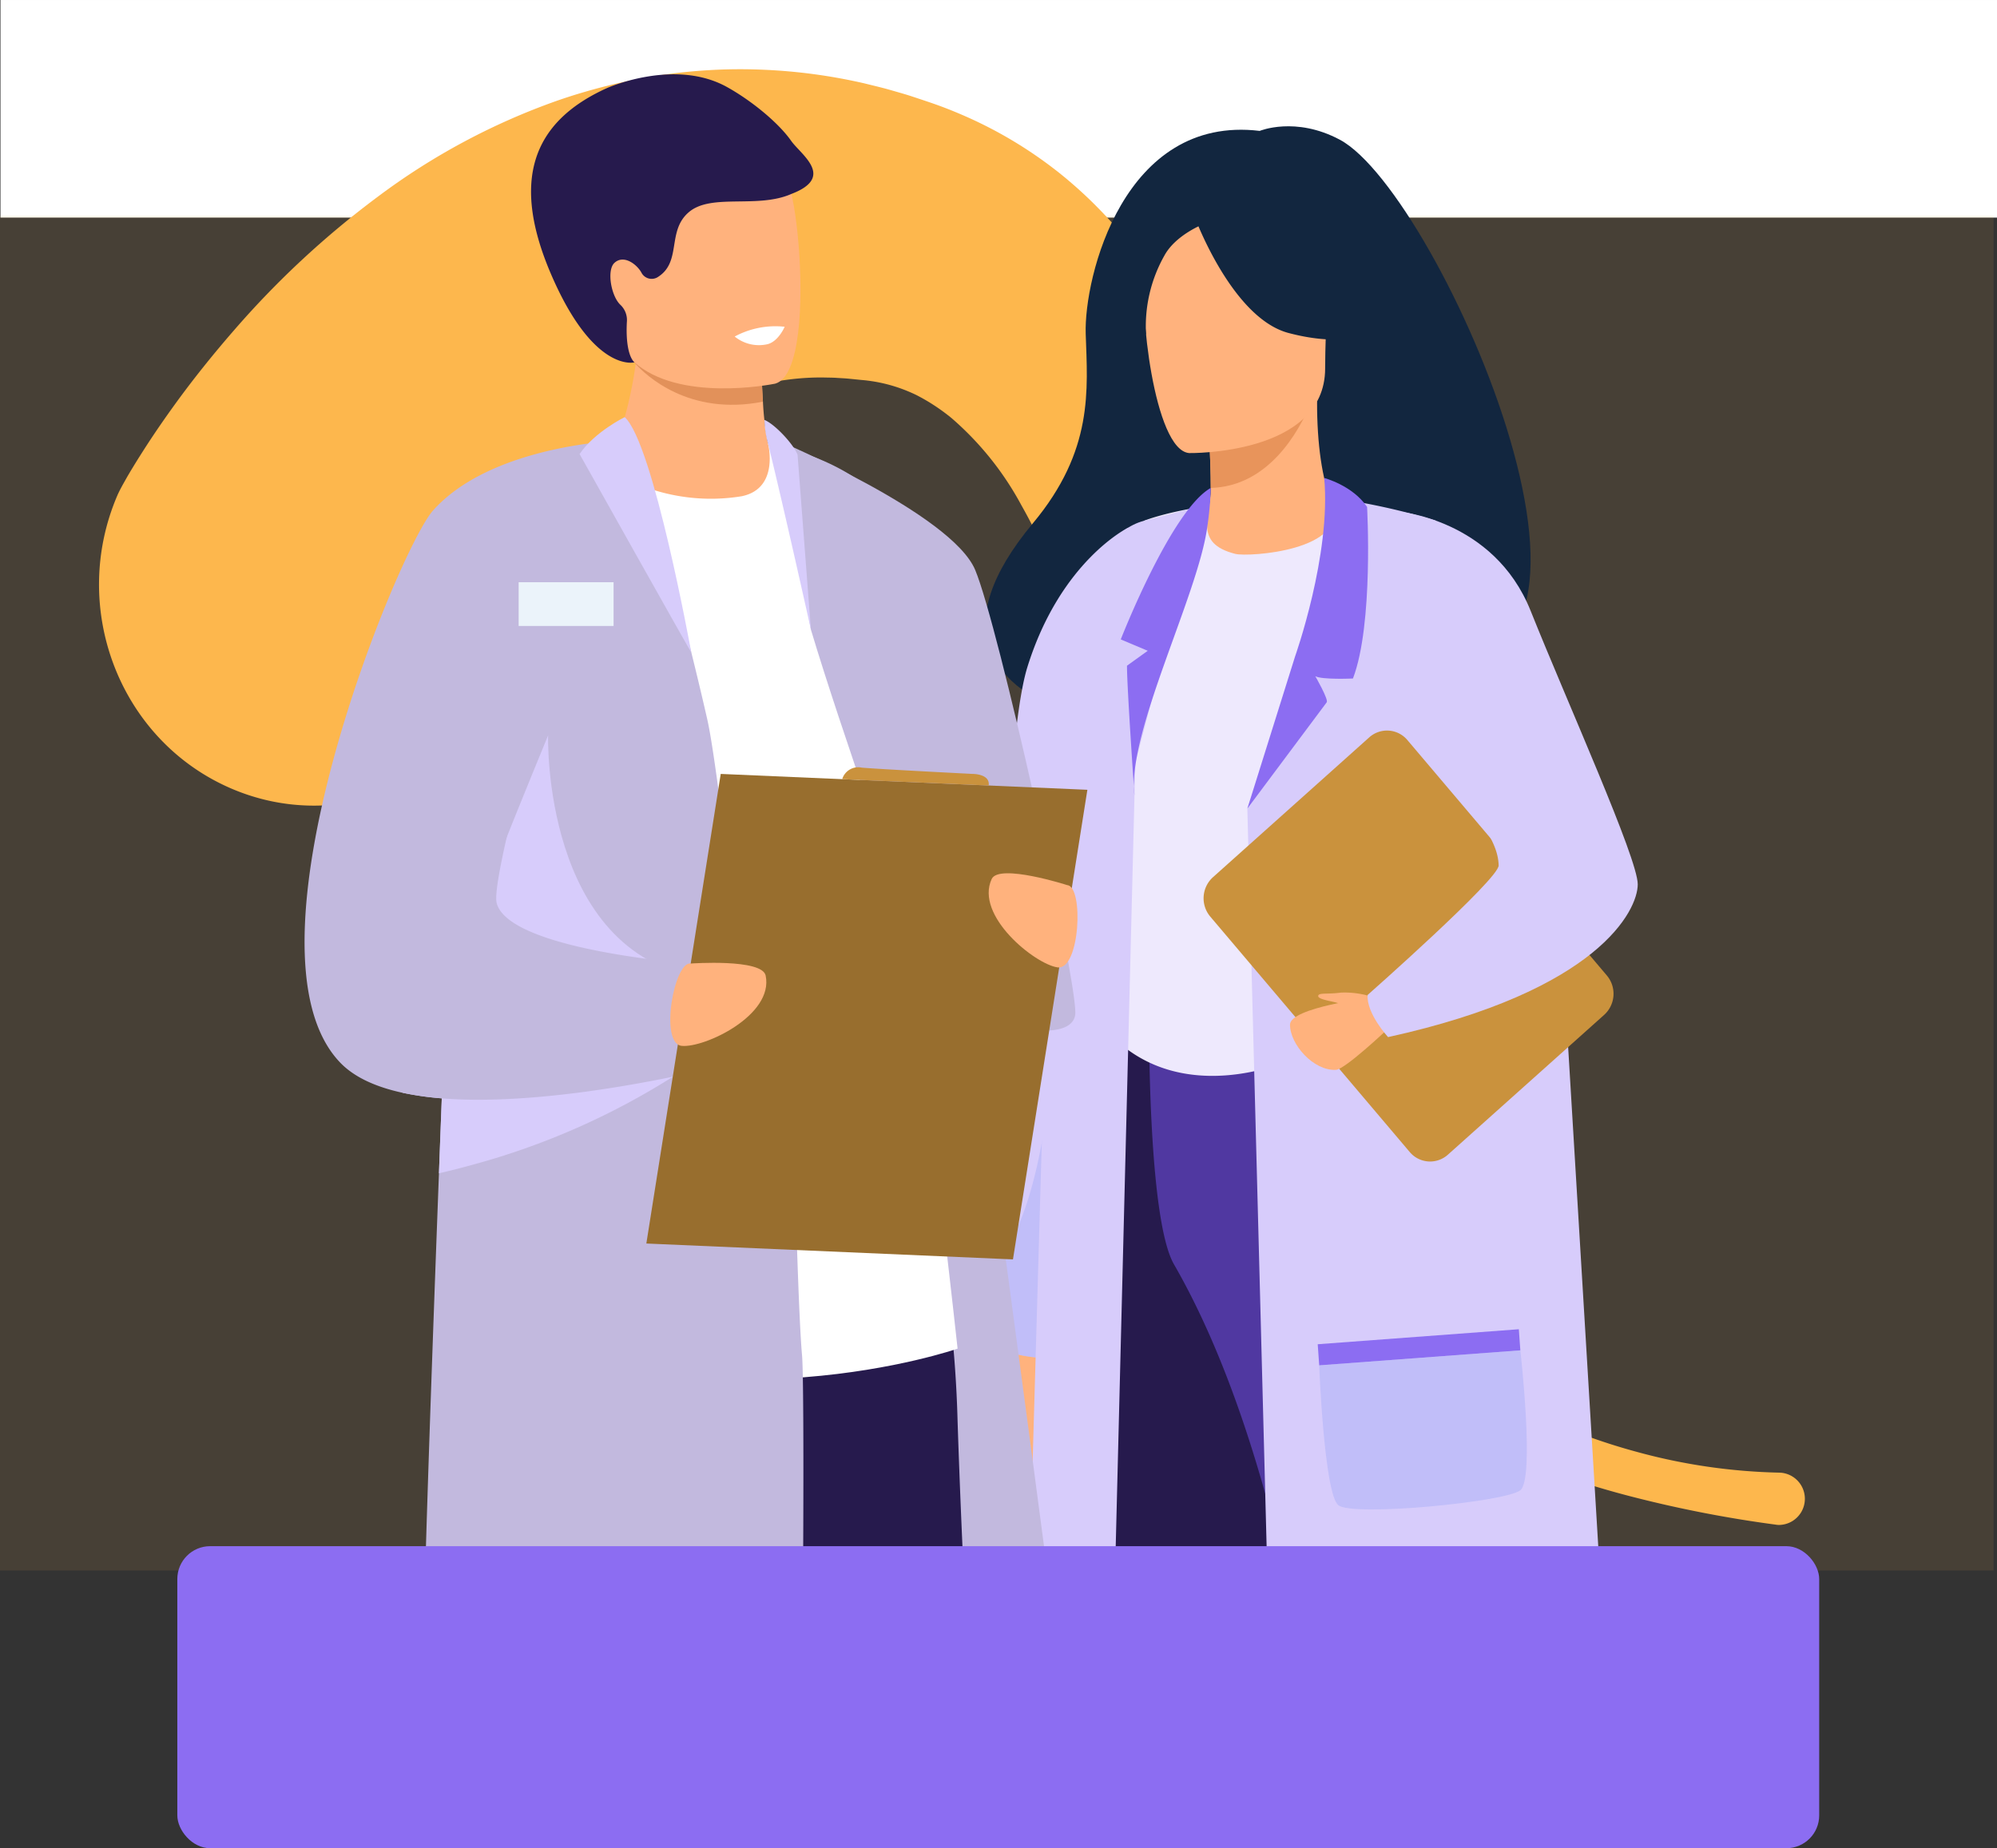 <svg xmlns="http://www.w3.org/2000/svg" xmlns:xlink="http://www.w3.org/1999/xlink" width="304.072" height="281.481" viewBox="0 0 304.072 281.481">
  <rect x="0" y="0" width="304.072" height="281.481" fill="#333333" stroke="none"/>
  <defs>
    <clipPath id="clip-path">
      <rect id="Rectángulo_44120" data-name="Rectángulo 44120" width="293" height="239.183" fill="none"/>
    </clipPath>
  </defs>
  <g id="Grupo_132220" data-name="Grupo 132220" transform="translate(-1116.207 -516.519)">
    <g id="Grupo_132120" data-name="Grupo 132120" transform="translate(1116.207 516.519)">
      <g id="Grupo_132135" data-name="Grupo 132135" transform="translate(0 0.001)">
        <rect id="Rectángulo_44119" data-name="Rectángulo 44119" width="304" height="33.139" transform="translate(0.072 0)" fill="#fff"/>
        <g id="Image_Place_Holder" data-name="Image Place Holder" transform="translate(0 32.838)" opacity="0.1">
          <rect id="Image_Place_Holder-2" data-name="Image Place Holder-2" width="303.554" height="206.345" fill="#fdb74d"/>
        </g>
      </g>
      <g id="Grupo_130838" data-name="Grupo 130838" transform="translate(6.038 0)">
        <g id="Grupo_132137" data-name="Grupo 132137" transform="translate(0 0)">
          <g id="Grupo_132136" data-name="Grupo 132136" clip-path="url(#clip-path)">
            <g id="Grupo_130781" data-name="Grupo 130781" transform="translate(9.038 10.543)">
              <path id="Trazado_138127" data-name="Trazado 138127" d="M1321.387,471a185.978,185.978,0,0,1-23.093-4.564,137.768,137.768,0,0,1-22.24-8.024A101.293,101.293,0,0,1,1255.44,445.8a72.57,72.57,0,0,1-9.1-8.657c-.69-.817-1.4-1.618-2.051-2.483-.33-.427-.668-.848-.991-1.284l-.949-1.331c-.642-.889-1.215-1.78-1.825-2.677-.567-.914-1.156-1.823-1.687-2.755a92.5,92.5,0,0,1-9.352-23.829c-2.091-8.149-3.393-16.259-4.659-24.05-.625-3.9-1.258-7.724-1.957-11.435-.342-1.86-.715-3.677-1.095-5.478-.2-.889-.391-1.786-.6-2.66l-.653-2.71c-1.825-7.542-3.713-14.832-5.974-21.713-1.128-3.437-2.341-6.768-3.671-9.945q-1-2.38-2.076-4.638c-.721-1.5-1.489-2.945-2.276-4.339a46.82,46.82,0,0,0-10.7-13.37,30.539,30.539,0,0,0-2.973-2.144c-.5-.322-1.009-.613-1.515-.9l-.761-.406c-.241-.112-.475-.232-.72-.337a23.52,23.52,0,0,0-6.056-1.8c-.522-.078-1.044-.147-1.569-.188l-1.991-.2c-.687-.071-1.363-.088-2.038-.141-.673-.033-1.337-.028-2-.051a39.16,39.16,0,0,0-7.546.7,35.245,35.245,0,0,0-6.833,2.021,35.964,35.964,0,0,0-6.25,3.284,52.631,52.631,0,0,0-11.265,10.1,80.387,80.387,0,0,0-9.447,14.052,87.583,87.583,0,0,0-3.787,7.968c-.561,1.348-1.082,2.7-1.544,4.011-.227.656-.438,1.3-.618,1.9-.089.3-.172.595-.23.846a3.242,3.242,0,0,0-.071.339c0,.038-.016.1,0,.106l.008.011s0,.025.022-.017l.1-.176c-7.307,17-26.639,24.7-43.18,17.187s-24.026-27.383-16.719-44.387l.081-.187.248-.511.177-.341.3-.558.554-.984c.358-.632.707-1.208,1.055-1.78.693-1.141,1.386-2.225,2.071-3.29,1.381-2.119,2.785-4.149,4.225-6.141,2.878-3.976,5.923-7.76,9.13-11.442a137.735,137.735,0,0,1,21.772-20.213,102.226,102.226,0,0,1,27.441-14.685,88.06,88.06,0,0,1,15.529-3.831,81.53,81.53,0,0,1,15.845-.845,84.224,84.224,0,0,1,15.271,2.064c1.221.305,2.444.588,3.644.919,1.192.347,2.393.673,3.562,1.054l1.747.58c.592.2,1.126.376,1.819.622,1.317.463,2.618.976,3.9,1.525a65.1,65.1,0,0,1,14.453,8.487c.558.427,1.1.876,1.643,1.32.523.443,1.036.883,1.544,1.331,1.01.9,2,1.826,2.95,2.786a70.919,70.919,0,0,1,5.314,5.953,77.773,77.773,0,0,1,8.259,12.866,94.986,94.986,0,0,1,5.546,13.235,146,146,0,0,1,5.9,25.828c1.2,8.4,1.829,16.589,2.339,24.543l.192,3.107c.066,1.066.1,2.113.154,3.17.073,2.093.128,4.172.146,6.217.049,4.1,0,8.092-.023,12.009-.051,7.836-.091,15.384.522,22.676a76.288,76.288,0,0,0,4.374,20.884c.3.825.654,1.624.983,2.44l.544,1.2.271.6c.093.2.2.381.3.573l.6,1.143c.207.378.433.748.648,1.123.419.761.912,1.482,1.378,2.224.484.733.993,1.449,1.508,2.171.544.7,1.05,1.43,1.629,2.111l.851,1.035c.285.345.589.676.884,1.016.587.679,1.211,1.33,1.837,1.982s1.282,1.277,1.923,1.919,1.335,1.236,2.006,1.854c.7.585,1.388,1.184,2.1,1.761.719.558,1.424,1.152,2.165,1.695,1.462,1.112,2.971,2.161,4.523,3.163.773.5,1.549,1,2.343,1.473l1.189.716,1.212.676a91.564,91.564,0,0,0,20.569,8.388,89.025,89.025,0,0,0,21.981,3.221,3.984,3.984,0,0,1-.131,7.964,3.6,3.6,0,0,1-.423-.031Z" transform="translate(-1066.038 -249.335)" fill="#fdb74d"/>
              <g id="Grupo_130952" data-name="Grupo 130952" transform="translate(31.298 0.773)">
                <g id="Grupo_130925" data-name="Grupo 130925" transform="translate(103.678 7.917)">
                  <g id="Grupo_130900" data-name="Grupo 130900" transform="translate(1.611 180.885)">
                    <path id="Trazado_138272" data-name="Trazado 138272" d="M1205.5,441.935s-3.6,12.993-2.747,16.241,4.642,9.309,6.327,9.094,0-20.785,0-20.785Z" transform="translate(-1202.624 -441.935)" fill="#ffb27d"/>
                  </g>
                  <g id="Grupo_130901" data-name="Grupo 130901">
                    <path id="Trazado_138273" data-name="Trazado 138273" d="M1254.971,260.21c-6.773-3.613-12.2-1.343-12.2-1.343-20.729-2.5-26.776,22.343-26.495,30.9s1.231,17.734-8.027,28.84c-26.74,32.088,29.262,33.5,29.262,33.5.474-25.637,30.37-16.282,29.059-13.682C1304.89,347.882,1270.378,268.427,1254.971,260.21Z" transform="translate(-1201.013 -258.164)" fill="#12263f"/>
                  </g>
                  <g id="Grupo_130902" data-name="Grupo 130902" transform="translate(1.741 61.123)">
                    <path id="Trazado_138274" data-name="Trazado 138274" d="M1202.766,443.923s.316,1.559,3.462,2.345a21.085,21.085,0,0,0,6.415.363c.619-.045,1.284-.1,1.984-.188,1.334-.15,2.813-.377,4.455-.694l-1.156-70.483,4.828-55s-10.307,5.008-15.362,21.246c-3.879,12.471-4.531,66.183-4.625,90.443C1202.738,439.285,1202.766,443.923,1202.766,443.923Z" transform="translate(-1202.754 -320.262)" fill="#d7ccfb"/>
                  </g>
                  <g id="Grupo_130903" data-name="Grupo 130903" transform="translate(1.741 134.985)" opacity="0.3">
                    <path id="Trazado_138275" data-name="Trazado 138275" d="M1202.766,445.105s.316,1.558,3.462,2.345a21.086,21.086,0,0,0,6.415.363l-.928-52.51s-.766,28.671-8.947,37.829C1202.738,440.463,1202.766,445.105,1202.766,445.105Z" transform="translate(-1202.754 -395.303)" fill="#8c9df4"/>
                  </g>
                  <g id="Grupo_130904" data-name="Grupo 130904" transform="translate(80.711 331.055)">
                    <path id="Trazado_138276" data-name="Trazado 138276" d="M1304.457,597.289s6.275,5.887,5.051,10.07-6.888,6.972-7.653,12.084-3.83,7.9-6.581,7.9H1282.14s-2.028-3.6,2.873-4.682,6.744-7.093,6.438-12.669a100.952,100.952,0,0,1,.459-13.013l10.408-2.478Z" transform="translate(-1281.724 -594.502)" fill="#23417c"/>
                  </g>
                  <g id="Grupo_130905" data-name="Grupo 130905" transform="translate(14.574 336.343)">
                    <path id="Trazado_138277" data-name="Trazado 138277" d="M1251.342,599.874s2.258,24.94-.5,26.334l-35.258-.075s0-4.183,5.663-5.112,15.607-4.339,17.3-11.93S1251.342,599.874,1251.342,599.874Z" transform="translate(-1215.587 -599.874)" fill="#23417c"/>
                  </g>
                  <g id="Grupo_130906" data-name="Grupo 130906" transform="translate(10.704 131.67)">
                    <path id="Trazado_138278" data-name="Trazado 138278" d="M1222.553,391.937s-10.166,32.525-10.82,43.6,19.431,157.312,20.239,162.413c.766,4.809,6.572,7.874,6.572,7.874a8.579,8.579,0,0,0,6.486.514c5.291-1.535,6.964-3.375,6.964-3.375s7.912-104.3,3.016-141.552a606.252,606.252,0,0,1-4.954-69.474Z" transform="translate(-1211.717 -391.935)" fill="#261a4d"/>
                  </g>
                  <g id="Grupo_130907" data-name="Grupo 130907" transform="translate(24.914 130.703)">
                    <path id="Trazado_138279" data-name="Trazado 138279" d="M1265.62,390.952s15.506,21.388,16.948,35.844,2.267,65.24,5.348,79.334,14.394,41.216,14.394,85.175a8.574,8.574,0,0,1-4.808,3.862,38.809,38.809,0,0,1-4.227,1.2,6.592,6.592,0,0,1-7.434-3.628c-7.65-15.832-32.018-66.9-33.266-77.5-.885-7.5-6.076-52.53-22.858-81.662-4.029-6.994-3.787-37.481-3.787-37.481Z" transform="translate(-1225.927 -390.952)" fill="#5038a1"/>
                  </g>
                  <g id="Grupo_130908" data-name="Grupo 130908" transform="translate(11.987 57.089)">
                    <path id="Trazado_138280" data-name="Trazado 138280" d="M1278.464,347.894a148.123,148.123,0,0,1,0,16.753c-.349,6.057-6.309,14.174-7.155,16.178-2.121,5.033-4.515,5.852-4.515,5.852l-18.513,4.665-1.551,10.188s-15.533,6.82-26.309-3.74c-9.377-9.187-8.522-37.94-4.771-53.041a118.063,118.063,0,0,1,9.49-25.592s13.916-5.645,38.558-1.429Z" transform="translate(-1213 -316.164)" fill="#eee9fd"/>
                  </g>
                  <g id="Grupo_130909" data-name="Grupo 130909" transform="translate(39.874 57.095)">
                    <path id="Trazado_138281" data-name="Trazado 138281" d="M1257.036,316.17a104.115,104.115,0,0,1,12.52,2.953l3.491,43.866h-32.16l12.084-32.586Z" transform="translate(-1240.887 -316.17)" fill="#d7ccfb"/>
                  </g>
                  <g id="Grupo_130910" data-name="Grupo 130910" transform="translate(39.874 95.186)">
                    <path id="Trazado_138282" data-name="Trazado 138282" d="M1240.887,363.6l3.53,135.153s17.618,8.6,51.277,0l-8.678-143.88Z" transform="translate(-1240.887 -354.869)" fill="#d7ccfb"/>
                  </g>
                  <g id="Grupo_130911" data-name="Grupo 130911" transform="translate(33.215 92.027)">
                    <path id="Trazado_138283" data-name="Trazado 138283" d="M1295.228,394.954l-23.8,21.3a4.05,4.05,0,0,1-5.824-.413h0l-30.364-35.846a4.328,4.328,0,0,1,.4-5.987l23.8-21.3a4.05,4.05,0,0,1,5.824.412h0l30.364,35.846a4.325,4.325,0,0,1-.4,5.986Z" transform="translate(-1234.228 -351.66)" fill="#ca923d"/>
                  </g>
                  <g id="Grupo_130912" data-name="Grupo 130912" transform="translate(46.37 132.634)">
                    <path id="Trazado_138284" data-name="Trazado 138284" d="M1260.022,392.914c-.338.093-12.639,1.575-12.639,4.191,0,3.022,3.606,7.069,7,6.879,1.377-.077,7.724-6.077,7.724-6.077Z" transform="translate(-1247.383 -392.914)" fill="#ffb27d"/>
                  </g>
                  <g id="Grupo_130913" data-name="Grupo 130913" transform="translate(33.746 41.892)">
                    <path id="Trazado_138285" data-name="Trazado 138285" d="M1253.7,316.107c-1.4-3.49-2.217-8.8-2.194-15.383l-.93.188-15.627,3.181s.356,5.055.366,9.817v.119c.019,4.134-2.718,8.287,3.735,9.927C1241.051,324.464,1256.644,323.436,1253.7,316.107Z" transform="translate(-1234.76 -300.724)" fill="#ffb27d"/>
                  </g>
                  <g id="Grupo_130914" data-name="Grupo 130914" transform="translate(33.941 42.08)">
                    <path id="Trazado_138286" data-name="Trazado 138286" d="M1234.954,304.1s.356,5.055.366,9.817c8.745-.254,13.368-8.454,15.261-13Z" transform="translate(-1234.954 -300.915)" fill="#e8945b"/>
                  </g>
                  <g id="Grupo_130915" data-name="Grupo 130915" transform="translate(24.13 13.886)">
                    <path id="Trazado_138287" data-name="Trazado 138287" d="M1232.033,308.156s20.69.351,20.7-12.894,2.695-22.125-10.515-22.909-15.782,4.268-16.832,8.689S1226.652,307.723,1232.033,308.156Z" transform="translate(-1225.143 -272.272)" fill="#ffb27d"/>
                  </g>
                  <g id="Grupo_130916" data-name="Grupo 130916" transform="translate(31.787 10.945)">
                    <path id="Trazado_138288" data-name="Trazado 138288" d="M1232.8,271.976s5.665,15.544,14.358,17.842,12.466-.1,12.466-.1a25.509,25.509,0,0,1-8.053-14.951S1237.073,264.579,1232.8,271.976Z" transform="translate(-1232.8 -269.283)" fill="#12263f"/>
                  </g>
                  <g id="Grupo_130917" data-name="Grupo 130917" transform="translate(22.714 12.368)">
                    <path id="Trazado_138289" data-name="Trazado 138289" d="M1234.2,273.263s-4.2,1.614-5.93,4.763a21.907,21.907,0,0,0-2.8,12.163s-4.268-10.564.529-16.536C1231.092,267.311,1234.2,273.263,1234.2,273.263Z" transform="translate(-1223.727 -270.729)" fill="#12263f"/>
                  </g>
                  <g id="Grupo_130918" data-name="Grupo 130918" transform="translate(50.663 131.932)">
                    <path id="Trazado_138290" data-name="Trazado 138290" d="M1260.022,392.9a13.711,13.711,0,0,0-4.919-.689c-1.97.284-3.427-.04-3.427.527s2.544.833,3.084,1.105S1260.022,392.9,1260.022,392.9Z" transform="translate(-1251.676 -392.201)" fill="#ffb27d"/>
                  </g>
                  <g id="Grupo_130919" data-name="Grupo 130919" transform="translate(56.021 58.658)">
                    <path id="Trazado_138291" data-name="Trazado 138291" d="M1263.7,317.758s14.687,1.059,20.318,15.128,16.312,37.69,16.312,41.663-5.967,16.223-38.013,23.267c0,0-3.315-3.585-3.114-6.419,0,0,20-17.662,19.95-19.727-.1-3.9-3.28-9.056-20.843-27.118C1253.536,339.643,1263.7,317.758,1263.7,317.758Z" transform="translate(-1257.034 -317.758)" fill="#d7ccfb"/>
                  </g>
                  <g id="Grupo_130920" data-name="Grupo 130920" transform="translate(39.874 53.563)">
                    <path id="Trazado_138292" data-name="Trazado 138292" d="M1248.154,339.764s5.513-15.511,4.436-27.183c0,0,4.3,1.114,6.528,4.406,0,0,1.009,17.851-2.151,26.133,0,0-4.706.217-5.733-.352,0,0,2.053,3.573,1.737,3.979s-12.084,16.185-12.084,16.185Z" transform="translate(-1240.887 -312.581)" fill="#8c6df2"/>
                  </g>
                  <g id="Grupo_130921" data-name="Grupo 130921" transform="translate(6.385 57.795)">
                    <path id="Trazado_138293" data-name="Trazado 138293" d="M1223.827,356.071l-3.475,139s-8.215.325-12.954-4.872l4.321-150.611s4.523-18.124,13.423-20.416l8.9-2.292Z" transform="translate(-1207.398 -316.881)" fill="#d7ccfb"/>
                  </g>
                  <g id="Grupo_130922" data-name="Grupo 130922" transform="translate(20.601 55.08)">
                    <path id="Trazado_138294" data-name="Trazado 138294" d="M1235.32,314.122a49.544,49.544,0,0,1-.545,6.021c-1.459,10.466-12.3,31.451-11.072,40.818,0,0-1.142-16.3-1.142-19.764l3.16-2.273-4.107-1.732S1229.28,317.523,1235.32,314.122Z" transform="translate(-1221.614 -314.122)" fill="#8c6df2"/>
                  </g>
                  <g id="Grupo_130923" data-name="Grupo 130923" transform="translate(50.589 183.21)">
                    <path id="Rectángulo_41162" data-name="Rectángulo 41162" d="M1282.453,447.51l-30.624,2.284-.227-3.212,30.624-2.284Z" transform="translate(-1251.602 -444.298)" fill="#8c6df2"/>
                  </g>
                  <g id="Grupo_130924" data-name="Grupo 130924" transform="translate(50.815 186.423)" opacity="0.3">
                    <path id="Trazado_138295" data-name="Trazado 138295" d="M1282.453,447.561s2.231,19.523,0,21.31-25.542,4.059-27.71,2.273-2.915-21.3-2.915-21.3Z" transform="translate(-1251.828 -447.561)" fill="#8c9df4"/>
                  </g>
                </g>
                <g id="Grupo_130951" data-name="Grupo 130951">
                  <g id="Grupo_130949" data-name="Grupo 130949">
                    <g id="Grupo_130926" data-name="Grupo 130926" transform="translate(33.993 357.667)">
                      <path id="Trazado_138296" data-name="Trazado 138296" d="M1131.328,626.034h19.917a50.528,50.528,0,0,0-1.589-7.348,21.354,21.354,0,0,0-1.128-2.953c-1.937-3.974-14.239-1.446-14.239-1.446s-1.142,1.006-2.035,4.851A41.773,41.773,0,0,0,1131.328,626.034Z" transform="translate(-1131.328 -613.495)" fill="#233862"/>
                    </g>
                    <g id="Grupo_130927" data-name="Grupo 130927" transform="translate(68.323 56.202)">
                      <path id="Trazado_138297" data-name="Trazado 138297" d="M1167.887,307.219s15.87,2.864,19.458,12.493S1211.2,484.876,1211.2,484.876s-10.036,8.176-31.581,5.24S1167.887,307.219,1167.887,307.219Z" transform="translate(-1165.658 -307.219)" fill="#c2b9de"/>
                    </g>
                    <g id="Grupo_130928" data-name="Grupo 130928" transform="translate(94.172 349.982)">
                      <path id="Trazado_138298" data-name="Trazado 138298" d="M1191.509,620.091c.055,2.786.4,5.422,1.378,6.462h39.391c-.5-1.466-1.915-3.668-5.962-4.344-4.6-.765-11.759-3.039-15.941-7.579a12.293,12.293,0,0,1-3.086-5.746c-1.854-8.482-15.32,2.6-15.32,2.6A70.314,70.314,0,0,0,1191.509,620.091Z" transform="translate(-1191.507 -605.687)" fill="#233862"/>
                    </g>
                    <g id="Grupo_130929" data-name="Grupo 130929" transform="translate(48.17 167.473)">
                      <path id="Trazado_138299" data-name="Trazado 138299" d="M1208.472,611.114c-4.4,1.444-12.814,5.851-18.16,3.778-3.454-1.338-22.761-58.749-24.013-83.862a66.012,66.012,0,0,0-.989-7.481c-1.144-6.481-3.143-15.386-5.448-25.214-6.178-26.331-14.535-59.271-14.354-69.8.28-16.339,47.374-3.425,47.374-3.425a179.494,179.494,0,0,1,3.885,32.812c1.279,38.523,4.8,103.594,14.363,148.783A3.887,3.887,0,0,1,1208.472,611.114Z" transform="translate(-1145.505 -420.266)" fill="#261a4d"/>
                    </g>
                    <g id="Grupo_130930" data-name="Grupo 130930" transform="translate(25.621 169.899)">
                      <path id="Trazado_138300" data-name="Trazado 138300" d="M1175.786,428.632l-24.9,185.484s-10.934,2.711-19.437.541c0,0-7.289-98.649-6.682-122.5s-5.231-63.816,1.333-68.223S1175.786,428.632,1175.786,428.632Z" transform="translate(-1122.957 -422.731)" fill="#6bb7bf"/>
                    </g>
                    <g id="Grupo_130931" data-name="Grupo 130931" transform="translate(25.623 53.674)">
                      <path id="Trazado_138301" data-name="Trazado 138301" d="M1122.958,315.68s26.164-17.391,44.929-8.5c2.99,1.416,6.4,5.372,8.844,8.138,6.783,7.683,20.037,129.738,20.037,129.738s-37.625,13.1-73.81-4.446Z" transform="translate(-1122.958 -304.65)" fill="#fff"/>
                    </g>
                    <g id="Grupo_130932" data-name="Grupo 130932" transform="translate(72.041 55.761)">
                      <path id="Trazado_138302" data-name="Trazado 138302" d="M1169.376,306.771s26.487,11.158,30.074,19.732,15.246,61.223,15.246,67.4-20.3,1.378-23.569-8.577c-2.715-8.268-11.868-33.671-16.694-49.736Z" transform="translate(-1169.376 -306.771)" fill="#c2b9de"/>
                    </g>
                    <g id="Grupo_130937" data-name="Grupo 130937" transform="translate(34.487)">
                      <g id="Grupo_130933" data-name="Grupo 130933" transform="translate(11.563 39.938)">
                        <path id="Trazado_138303" data-name="Trazado 138303" d="M1163.876,315.021a29.137,29.137,0,0,1-20.491-4.291,61.93,61.93,0,0,0,4.369-15.859c.024-.187.042-.368.06-.543a16.716,16.716,0,0,0,.072-3.633h14.946s4.088,1.921,4.088,3.248q0,1.066.017,2.038c.03,1.772.1,3.309.192,4.634a43.337,43.337,0,0,0,.766,6.344S1169.714,313.844,1163.876,315.021Z" transform="translate(-1143.385 -290.695)" fill="#ffb27d"/>
                      </g>
                      <g id="Grupo_130934" data-name="Grupo 130934" transform="translate(15.61 42.77)">
                        <path id="Trazado_138304" data-name="Trazado 138304" d="M1167.123,300.661c-11.325,2.249-17.9-4.111-19.373-5.744-.21-.233-.317-.372-.317-.372.119-.061.245-.117.377-.171,4.213-1.755,13.782-.36,19.125,1.654C1166.965,297.794,1167.033,299.336,1167.123,300.661Z" transform="translate(-1147.433 -293.573)" fill="#e2915a"/>
                      </g>
                      <g id="Grupo_130935" data-name="Grupo 130935" transform="translate(9.378 9.214)">
                        <path id="Trazado_138305" data-name="Trazado 138305" d="M1144.05,287.679c2.023,11.2,16.077,10.827,22.151,10.125,1.709-.2,2.784-.42,2.784-.42,1.928-.53,3-3.65,3.5-7.737.992-8.09-.261-19.963-1.59-23-2-4.57-5.77-9.512-19.923-5.946S1141.453,273.333,1144.05,287.679Z" transform="translate(-1141.2 -259.481)" fill="#ffb27d"/>
                      </g>
                      <g id="Grupo_130936" data-name="Grupo 130936">
                        <path id="Trazado_138306" data-name="Trazado 138306" d="M1171.424,260.25c-1.934-2.756-6.032-6.117-9.76-8.188-8-4.451-18.245.14-18.288.159-11.561,5.225-14.579,14.317-8.451,28.479,6.481,14.976,12.652,13.288,12.652,13.288s-1.31-.839-1.191-5.505c.007-.266.016-.486.029-.677a3.186,3.186,0,0,0-.964-2.554c-1.437-1.318-2.137-5.3-.933-6.412,1.451-1.338,3.488.287,4.14,1.537a1.75,1.75,0,0,0,2.433.644c.036-.022.071-.044.105-.069,3.6-2.338,1.261-7.014,4.7-9.875s10.414-.46,15.572-2.739C1178.217,265.762,1172.879,262.329,1171.424,260.25Z" transform="translate(-1131.823 -250.12)" fill="#261a4d"/>
                      </g>
                    </g>
                    <g id="Grupo_130938" data-name="Grupo 130938" transform="translate(18.154 55.803)">
                      <path id="Trazado_138307" data-name="Trazado 138307" d="M1173.036,496.3q-3.419.9-6.775,1.476c-1.982.347-3.955.605-5.932.778-11.2,1-22.444-.618-35.59-4.493q-4.44-1.31-9.192-2.96c-.338-.117.862-35.851,2.251-72.709.141-3.805.288-7.624.431-11.418q.1-2.411.186-4.8c1.258-32.6,2.505-62.038,2.768-63.625.6-3.587,1.164-6.645,1.776-9.294,1.791-7.723,4.015-11.958,8.865-15.6.472-.369,4.35-2.378,7.77-4.127,2.835-1.448,5.352-2.711,5.352-2.711h0c1.128.568,2.482,3.224,3.9,6.952,2.6,6.871,5.414,17.394,7.373,25.253a.177.177,0,0,1,.008.04h0c1.259,5.073,2.162,9.026,2.419,10.16.437,1.915,1.013,5.621,1.692,10.646.921,6.838,2.02,16.12,3.184,26.652q.18,1.624.359,3.286.207,1.894.416,3.832c.044.414.089.83.132,1.245.448,4.17.9,8.477,1.349,12.853.373,3.617,5.71,6.233,6.078,9.912.213,2.165.656,22.093,1.227,28.456C1173.488,450.647,1173.2,494.16,1173.036,496.3Z" transform="translate(-1115.489 -306.814)" fill="#c2b9de"/>
                    </g>
                    <g id="Grupo_130939" data-name="Grupo 130939" transform="translate(22.266 100.679)">
                      <path id="Trazado_138308" data-name="Trazado 138308" d="M1134.421,352.406c-.016.074-.907,32.964,23.16,36.96s8.077,5.05,8.077,5.05-45.283-1.978-46.031-3.208S1134.421,352.406,1134.421,352.406Z" transform="translate(-1119.601 -352.406)" fill="#d7ccfb"/>
                    </g>
                    <g id="Grupo_130940" data-name="Grupo 130940" transform="translate(14.928 145.097)">
                      <path id="Trazado_138309" data-name="Trazado 138309" d="M1154.756,404.193s-.451.329-1.318.9c-.015.008-.03.018-.045.028a111.413,111.413,0,0,1-30.435,13.381q-2.5.7-5.161,1.309c.14-3.805.287-7.624.43-11.418a45.513,45.513,0,0,1-5.964-.848c.062-.5.128-1,.192-1.5,2.018-.851,4.021-1.673,5.959-2.449,1.575-.634,3.1-1.236,4.545-1.8,6.516-2.544,11.348-4.269,11.348-4.269l19.293,6.282Z" transform="translate(-1112.263 -397.533)" fill="#d7ccfb"/>
                    </g>
                    <g id="Grupo_130941" data-name="Grupo 130941" transform="translate(0 55.805)">
                      <path id="Trazado_138310" data-name="Trazado 138310" d="M1159.862,402.219s-2.479.636-6.425,1.454a.1.1,0,0,0-.042.009c-7.277,1.5-19.51,3.611-30.437,3.5-1.613-.018-3.2-.083-4.731-.206a45.508,45.508,0,0,1-5.964-.848c-3.995-.867-7.34-2.333-9.528-4.626-16.255-17.02,8.87-78.106,14.153-84.05,6.168-6.939,17.427-9.373,23.64-10.209.26-.033.508-.068.751-.1,2.185-.268,3.588-.323,3.665-.326h0s-.487,1.61-1.3,4.342c-.317,1.057-.685,2.284-1.088,3.652-3.817,12.853-11.185,38.112-14.432,52.357-1.19,5.217-1.827,8.95-1.536,10.065,1.267,4.865,14.4,7.366,22.721,8.473,3.471.461,6.1.679,6.695.726a.847.847,0,0,1,.122.009l.479,2.028,1.149,4.866,1.133,4.779Z" transform="translate(-1097.335 -306.816)" fill="#c2b9de"/>
                    </g>
                    <g id="Grupo_130942" data-name="Grupo 130942" transform="translate(52.04 106.552)">
                      <path id="Trazado_138311" data-name="Trazado 138311" d="M1205.2,432.308l-55.824-2.417,11.327-71.519,35.508,1.537,20.318.88Z" transform="translate(-1149.375 -358.372)" fill="#986e2e"/>
                    </g>
                    <g id="Grupo_130943" data-name="Grupo 130943" transform="translate(55.686 135.321)">
                      <path id="Trazado_138312" data-name="Trazado 138312" d="M1156.13,387.709s10.867-.779,11.412,1.825c1.271,6.07-9.342,11.054-12.781,10.713S1153.624,387.3,1156.13,387.709Z" transform="translate(-1153.021 -387.6)" fill="#ffb27d"/>
                    </g>
                    <g id="Grupo_130944" data-name="Grupo 130944" transform="translate(104.167 121.685)">
                      <path id="Trazado_138313" data-name="Trazado 138313" d="M1213.473,375.554s-10.4-3.342-11.514-.938c-2.6,5.6,6.6,12.976,10.024,13.462S1216,375.755,1213.473,375.554Z" transform="translate(-1201.502 -373.747)" fill="#ffb27d"/>
                    </g>
                    <g id="Grupo_130945" data-name="Grupo 130945" transform="translate(41.875 52.214)">
                      <path id="Trazado_138314" data-name="Trazado 138314" d="M1146.075,303.167s-4.572,2.24-6.865,5.62c0,0,17.089,30.5,17.014,30.218S1150.446,307.074,1146.075,303.167Z" transform="translate(-1139.21 -303.167)" fill="#d7ccfb"/>
                    </g>
                    <g id="Grupo_130946" data-name="Grupo 130946" transform="translate(70.024 52.644)">
                      <path id="Trazado_138315" data-name="Trazado 138315" d="M1167.359,303.6c1.505.584,4.391,3.624,5.043,5.3l2.032,26.628s-4.338-19.541-6.546-28.374A15.327,15.327,0,0,1,1167.359,303.6Z" transform="translate(-1167.359 -303.604)" fill="#d7ccfb"/>
                    </g>
                    <g id="Grupo_130947" data-name="Grupo 130947" transform="translate(81.87 105.577)">
                      <path id="Trazado_138316" data-name="Trazado 138316" d="M1179.2,359.155a2.543,2.543,0,0,1,2.984-1.754c2.542.23,16.816.953,16.816.953s2.753-.046,2.5,1.767Z" transform="translate(-1179.205 -357.382)" fill="#ca923d"/>
                    </g>
                    <g id="Grupo_130948" data-name="Grupo 130948" transform="translate(65.494 38.371)">
                      <path id="Trazado_138317" data-name="Trazado 138317" d="M1162.829,290.67a5.836,5.836,0,0,0,4.843,1.2c1.773-.319,2.765-2.689,2.765-2.689A13.073,13.073,0,0,0,1162.829,290.67Z" transform="translate(-1162.829 -289.104)" fill="#fff"/>
                    </g>
                  </g>
                  <g id="Grupo_130950" data-name="Grupo 130950" transform="translate(32.6 77.356)">
                    <rect id="Rectángulo_41163" data-name="Rectángulo 41163" width="14.453" height="6.662" fill="#ebf3fa"/>
                  </g>
                </g>
              </g>
            </g>
          </g>
        </g>
      </g>
    </g>
    <g id="Grupo_132127" data-name="Grupo 132127" transform="translate(1143.207 752)">
      <rect id="Rectángulo_41171" data-name="Rectángulo 41171" width="250" height="46" rx="5" fill="#8c6df2"/>
    </g>
  </g>
</svg>
